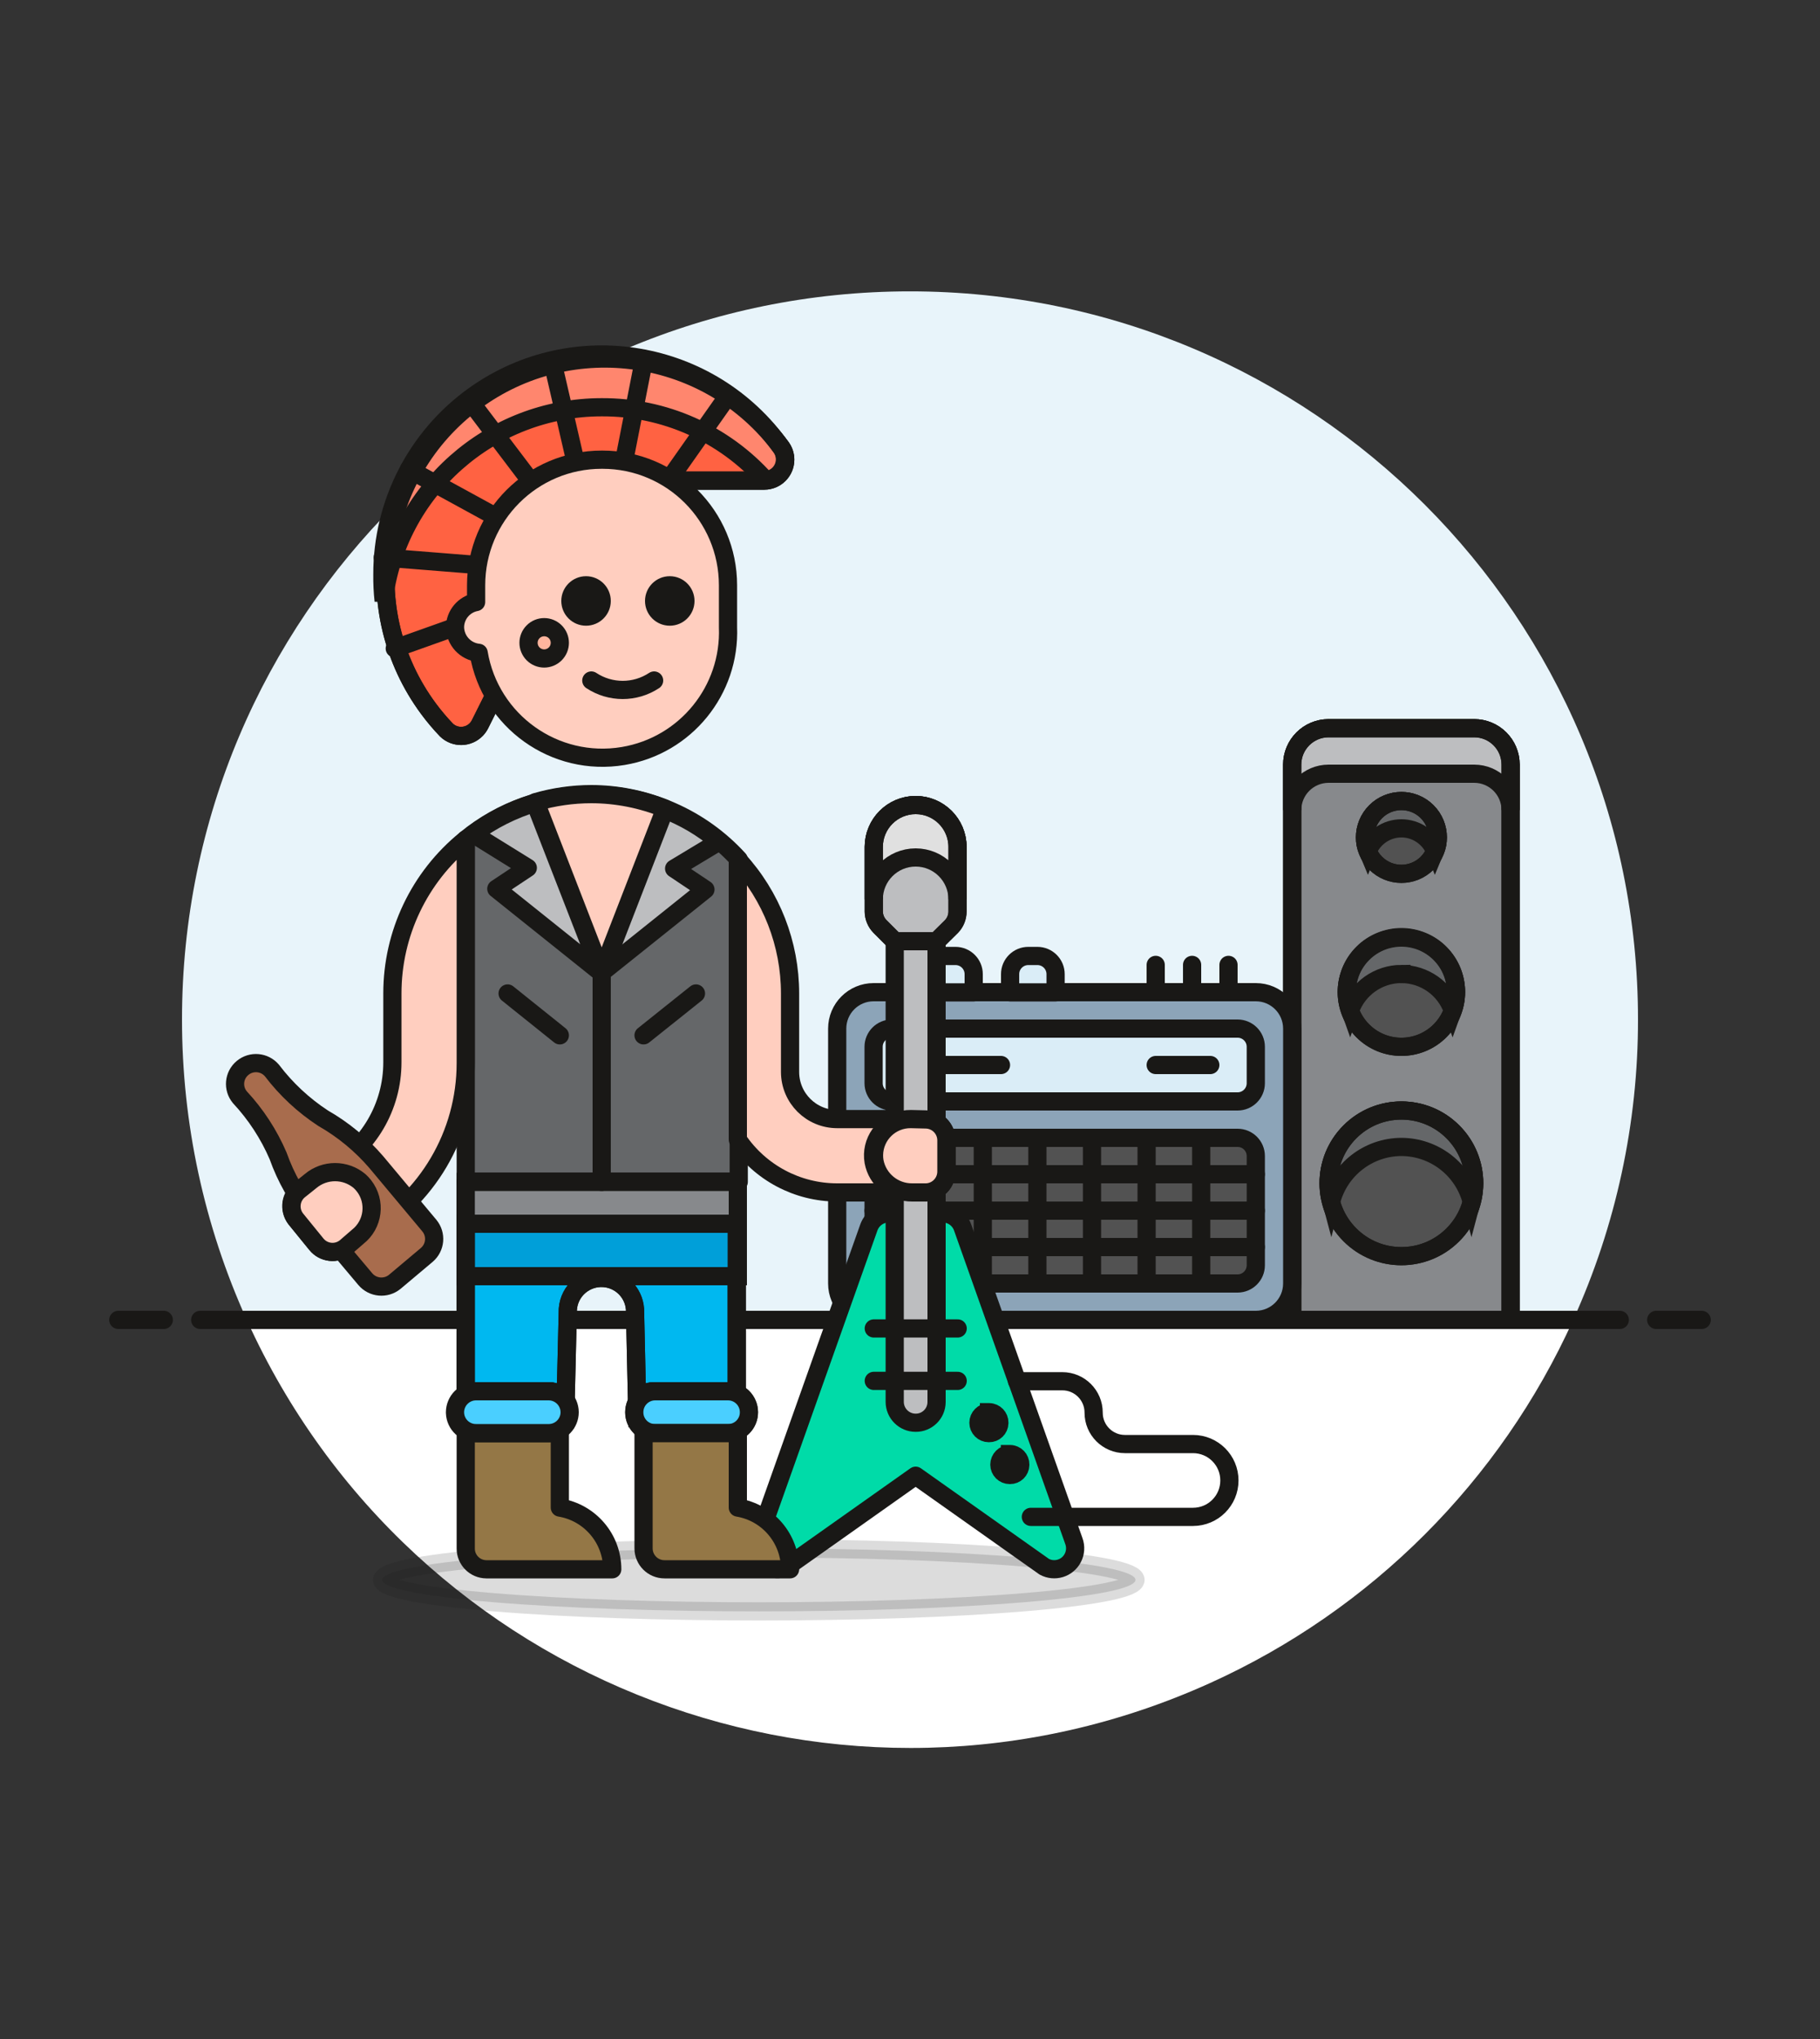<svg xmlns="http://www.w3.org/2000/svg" xmlns:xlink="http://www.w3.org/1999/xlink" version="1.1" viewBox="0 0 100 112"><rect x="0" y="0" width="100" height="112" fill="#333333" stroke="none"/><defs><path id="path-4" d="M5.414,1.172c1.172,1.172 1.172,3.071 0,4.243c-1.172,1.172 -3.071,1.172 -4.243,0c-1.172,-1.172 -1.172,-3.071 0,-4.243c1.172,-1.172 3.071,-1.172 4.243,0"/><path id="path-14" d="M0,0h4.61"/><path id="path-15" d="M0.58,2.06426e-06h-2.53526e-08c-0.32,1.40019e-08 -0.58,0.26 -0.58,0.58l-6.75077e-09,8.76401e-05c-4.75338e-08,0.315 0.255,0.57 0.57,0.57c0.003,5.07768e-10 0.007,-2.97575e-05 0.01,-8.92705e-05l2.65909e-08,4.79233e-10c0.309,0.006 0.564,-0.241 0.57,-0.55c0,-0.007 0,-0.013 -9.58465e-10,-0.02l3.62317e-09,-2.06491e-07c0.006,-0.315 -0.245,-0.574 -0.56,-0.58c-0.003,-5.89948e-05 -0.007,-8.82345e-05 -0.01,-8.77158e-05Z"/><path id="path-11" d="M9.41,11.98l5.93563e-08,-8.36692e-08c0.208,-0.293 0.541,-0.471 0.9,-0.48h4l4.0214e-08,1.16108e-09c0.206,0.006 0.407,0.068 0.58,0.18v-11.68h-14.89v11.68l-7.16295e-08,4.62721e-08c0.17,-0.11 0.367,-0.172 0.57,-0.18h4l-8.23294e-09,-8.25509e-11c0.368,0.004 0.711,0.187 0.92,0.49l0.12,-5l2.51155e-08,-3.40914e-07c0.075,-1.019 0.962,-1.784 1.981,-1.709c0.915,0.067 1.642,0.795 1.709,1.709Z"/><path id="path-1" d="M0,0h2.5"/><path id="path-9" d="M0,0v1.5"/><path id="path-6" d="M0,0v8"/><path id="path-10" d="M6.79,21.691l6.69,-13.39h8.94l1.32899e-08,-5.38414e-11c0.635,-0.003 1.148,-0.52 1.145,-1.155c-0.001,-0.239 -0.076,-0.471 -0.215,-0.665l5.04174e-07,6.81163e-07c-3.963,-5.354 -11.515,-6.481 -16.868,-2.519c-5.354,3.963 -6.481,11.515 -2.519,16.868c0.304,0.411 0.634,0.801 0.987,1.17l1.28337e-07,1.23838e-07c0.461,0.445 1.195,0.432 1.64,-0.029c0.08,-0.083 0.148,-0.178 0.2,-0.281Z"/><path id="path-12" d="M0.86,1.91622e-09h-7.58067e-09c-0.475,2.07614e-08 -0.86,0.385 -0.86,0.86c2.07614e-08,0.475 0.385,0.86 0.86,0.86h3.49171e-08c0.475,-3.58589e-08 0.86,-0.385 0.86,-0.86c-3.58589e-08,-0.475 -0.385,-0.86 -0.86,-0.86Z"/><path id="path-2" d="M2,4.82823e-08h8h-8.74228e-08c1.105,-4.82823e-08 2,0.895 2,2v30.5h-12v-30.5l2.84217e-14,3.01992e-07c-1.66785e-07,-1.105 0.895,-2 2,-2Z"/><path id="path-13" d="M2.3,0h-1.00536e-07c-1.27,5.55246e-08 -2.3,1.03 -2.3,2.3v3.55l-3.17706e-08,-2.93143e-06c0.003,0.307 0.125,0.601 0.34,0.82l0.81,0.81h2.3l0.82,-0.81l7.28588e-09,-7.56649e-09c0.212,-0.22 0.33,-0.514 0.33,-0.82v-3.55l-7.10543e-15,-9.166e-13c0,-1.27 -1.03,-2.3 -2.3,-2.3Z"/><path id="path-8" d="M1,5.92515e-08h0.5h-4.37114e-08c0.552,-2.41411e-08 1,0.448 1,1v1h-2.5v-1l1.42109e-14,-1.07284e-07c8.33927e-08,-0.552 0.448,-1 1,-1Z"/><path id="path-3" d="M7.219,1.562c1.562,1.562 1.562,4.095 0,5.657c-1.562,1.562 -4.095,1.562 -5.657,0c-1.562,-1.562 -1.562,-4.095 0,-5.657c1.562,-1.562 4.095,-1.562 5.657,0"/><path id="path-7" d="M0,0h21"/><path id="path-5" d="M3.609,0.781c0.781,0.781 0.781,2.047 0,2.828c-0.781,0.781 -2.047,0.781 -2.828,0c-0.781,-0.781 -0.781,-2.047 0,-2.828c0.781,-0.781 2.047,-0.781 2.828,0"/></defs><g fill="#E8F4FA"><path d="M80,39.996l1.75431e-07,0.004c-1.42109e-14,-22.091 -17.909,-40 -40,-40c-22.091,7.10543e-15 -40,17.909 -40,40c0,5.688 1.213,11.311 3.558,16.493h72.882l6.1272e-07,-1.35057e-06c2.351,-5.182 3.565,-10.807 3.56,-16.497Z" transform="translate(10, 16.004)"/><path fill="#FFF" d="M2.10036e-06,4.63966e-06l-2.10036e-06,-4.63966e-06c9.111,20.125 32.811,29.054 52.936,19.944c8.849,-4.006 15.938,-11.095 19.944,-19.944Z" transform="translate(13.56, 72.5)"/><path fill="none" stroke="#191816" stroke-linecap="round" stroke-linejoin="round" stroke-width="1" d="M0,0h78" transform="translate(11, 72.5)"/><use fill="none" stroke="#191816" stroke-linecap="round" stroke-linejoin="round" stroke-width="1" transform="translate(6.5, 72.5)" xlink:href="#path-1"/><use fill="none" stroke="#191816" stroke-linecap="round" stroke-linejoin="round" stroke-width="1" transform="translate(91, 72.5)" xlink:href="#path-1"/></g><g stroke="#191816" stroke-width="1"><path fill="#656769" stroke-linecap="round" stroke-linejoin="round" d="M6.9,0.012l5.27863e-07,1.16069e-09c-2.516,-0.006 -4.955,0.864 -6.9,2.46v18.81h15v-17.71l7.99429e-08,8.77667e-08c-2.075,-2.278 -5.018,-3.572 -8.1,-3.56Z" transform="translate(25.59, 43.638)"/><use fill="#87898C" transform="translate(71, 40)" xlink:href="#path-2"/><path fill="#BDBEC0" d="M10,0h-8h-8.74228e-08c-1.105,4.82823e-08 -2,0.895 -2,2c0,0 0,7.10543e-15 0,7.10543e-15v2.5l2.84217e-14,3.01992e-07c-1.66785e-07,-1.105 0.895,-2 2,-2h8h-8.74228e-08c1.105,-4.82823e-08 2,0.895 2,2v-2.5v-2.13163e-14c0,-1.105 -0.895,-2 -2,-2Z" transform="translate(71, 40)"/><use fill="none" stroke-linecap="round" stroke-linejoin="round" transform="translate(71, 40)" xlink:href="#path-2"/><use fill="#525252" transform="translate(72.609, 60.609)" xlink:href="#path-3"/><use fill="#525252" transform="translate(73.707, 51.207)" xlink:href="#path-4"/><use fill="#525252" transform="translate(74.805, 43.805)" xlink:href="#path-5"/><path fill="#8CA4B8" stroke-linecap="round" stroke-linejoin="round" d="M2,18c-1.105,0 -2,-0.895 -2,-2v-14c0,-1.105 0.895,-2 2,-2h21c1.105,0 2,0.895 2,2v14c0,1.105 -0.895,2 -2,2Z" transform="translate(46, 54.5)"/><path fill="#DAEDF7" stroke-linecap="round" stroke-linejoin="round" d="M1,4c-0.552,0 -1,-0.448 -1,-1v-2c0,-0.552 0.448,-1 1,-1h19c0.552,0 1,0.448 1,1v2c0,0.552 -0.448,1 -1,1Z" transform="translate(48, 56.5)"/><path fill="#525252" stroke-linecap="round" stroke-linejoin="round" d="M1,8c-0.552,0 -1,-0.448 -1,-1v-6c0,-0.552 0.448,-1 1,-1h19c0.552,0 1,0.448 1,1v6c0,0.552 -0.448,1 -1,1Z" transform="translate(48, 62.5)"/><use fill="none" stroke-linecap="round" stroke-linejoin="round" transform="translate(51, 62.5)" xlink:href="#path-6"/><use fill="none" stroke-linecap="round" stroke-linejoin="round" transform="translate(54, 62.5)" xlink:href="#path-6"/><use fill="none" stroke-linecap="round" stroke-linejoin="round" transform="translate(57, 62.5)" xlink:href="#path-6"/><use fill="none" stroke-linecap="round" stroke-linejoin="round" transform="translate(60, 62.5)" xlink:href="#path-6"/><use fill="none" stroke-linecap="round" stroke-linejoin="round" transform="translate(63, 62.5)" xlink:href="#path-6"/><use fill="none" stroke-linecap="round" stroke-linejoin="round" transform="translate(66, 62.5)" xlink:href="#path-6"/><use fill="none" stroke-linecap="round" stroke-linejoin="round" transform="translate(48, 64.5)" xlink:href="#path-7"/><use fill="none" stroke-linecap="round" stroke-linejoin="round" transform="translate(48, 66.5)" xlink:href="#path-7"/><use fill="none" stroke-linecap="round" stroke-linejoin="round" transform="translate(48, 68.5)" xlink:href="#path-7"/><use fill="#DAEDF7" stroke-linecap="round" stroke-linejoin="round" transform="translate(51, 52.51)" xlink:href="#path-8"/><use fill="#DAEDF7" stroke-linecap="round" stroke-linejoin="round" transform="translate(55.5, 52.51)" xlink:href="#path-8"/><path fill="none" stroke-linecap="round" stroke-linejoin="round" d="M3,0h-3" transform="translate(63.5, 58.5)"/><path fill="none" stroke-linecap="round" stroke-linejoin="round" d="M5,0h-5" transform="translate(50, 58.5)"/><use fill="none" stroke-linecap="round" stroke-linejoin="round" transform="translate(63.5, 53)" xlink:href="#path-9"/><use fill="none" stroke-linecap="round" stroke-linejoin="round" transform="translate(65.5, 53)" xlink:href="#path-9"/><use fill="none" stroke-linecap="round" stroke-linejoin="round" transform="translate(67.5, 53)" xlink:href="#path-9"/><use fill="#FF6242" transform="translate(19.58, 18.099)" xlink:href="#path-10"/><path fill="#FF866E" d="M12.059,4.528l-5.98553e-08,2.77396e-10c3.434,-0.016 6.711,1.44 9,4l4.46374e-08,-2.775e-09c0.628,-0.039 1.106,-0.58 1.067,-1.209c-0.013,-0.217 -0.089,-0.426 -0.217,-0.601l-1.19268e-07,-1.68316e-07c-3.851,-5.434 -11.378,-6.718 -16.813,-2.867c-3.199,2.267 -5.096,5.947 -5.087,9.867l7.33651e-08,-5.94135e-06c-0.006,0.481 0.017,0.962 0.07,1.44l1.87882e-07,-1.56356e-06c0.729,-6.064 5.872,-10.628 11.98,-10.63Z" transform="translate(21.001, 17.842)"/><use fill="none" stroke-linecap="round" stroke-linejoin="round" transform="translate(19.58, 18.099)" xlink:href="#path-10"/><path fill="none" stroke-linecap="round" stroke-linejoin="round" d="M0,4.69l3.3,-4.69" transform="translate(36.72, 21.71)"/><path fill="none" stroke-linecap="round" stroke-linejoin="round" d="M0,6.68l1.31,-6.68" transform="translate(34.08, 19.72)"/><path fill="none" stroke-linecap="round" stroke-linejoin="round" d="M1.9,8.23l-1.9,-8.23" transform="translate(30.34, 19.81)"/><path fill="none" stroke-linecap="round" stroke-linejoin="round" d="M5.73,7.56l-5.73,-7.56" transform="translate(25.77, 21.96)"/><path fill="none" stroke-linecap="round" stroke-linejoin="round" d="M8.56,4.68l-8.56,-4.68" transform="translate(22.47, 25.78)"/><path fill="none" stroke-linecap="round" stroke-linejoin="round" d="M9.55,0.76l-9.55,-0.76" transform="translate(21.03, 30.62)"/><path fill="none" stroke-linecap="round" stroke-linejoin="round" d="M8.23,0l-8.23,2.93" transform="translate(21.69, 32.69)"/><use fill="#00B8F0" transform="translate(25.59, 64.92)" xlink:href="#path-11"/><path fill="#009FD9" d="M0,0h14.95v2.88h-14.95Z" transform="translate(25.59, 67.22)"/><use fill="none" stroke-linecap="round" stroke-linejoin="round" transform="translate(25.59, 64.92)" xlink:href="#path-11"/><path fill="#4ACFFF" stroke-linecap="round" stroke-linejoin="round" d="M5.15,2.3h-4h-5.02681e-08c-0.635,-2.77623e-08 -1.15,-0.515 -1.15,-1.15c0,0 0,0 0,0v0l-7.30164e-09,8.5063e-07c0.005,-0.633 0.517,-1.145 1.15,-1.15h4l2.97397e-08,2.55284e-10c0.633,0.005 1.145,0.517 1.15,1.15v0v1.32265e-08c0,0.635 -0.515,1.15 -1.15,1.15Z" transform="translate(34.85, 76.42)"/><path fill="#FFCEBF" stroke-linecap="round" stroke-linejoin="round" d="M11.46,15.42v1.72l7.21938e-09,-8.41048e-07c-0.005,0.633 -0.517,1.145 -1.15,1.15h-4.85l2.0482e-07,1.12266e-12c-2.189,-1.20974e-05 -4.234,-1.087 -5.46,-2.9v-15.39l5.07572e-08,5.51773e-08c1.846,2.007 2.87,4.634 2.87,7.36v4.32l-8.94485e-09,-2.31695e-06c0.006,1.427 1.163,2.58 2.59,2.58h4.9l7.41805e-08,3.22469e-09c0.619,0.027 1.106,0.54 1.1,1.16Z" transform="translate(40.54, 47.21)"/><path fill="#FFCEBF" stroke-linecap="round" stroke-linejoin="round" d="M4.188,1.162v1.73l8.21927e-10,4.34791e-05c0,0.635 -0.515,1.15 -1.15,1.15c-0.003,0 -0.007,-1.46195e-05 -0.01,-4.3858e-05h-0.77l1.20719e-09,-1.44667e-11c-1.012,0.012 -1.885,-0.705 -2.07,-1.7l8.16275e-08,4.72868e-07c-0.188,-1.088 0.542,-2.123 1.631,-2.311c0.122,-0.021 0.246,-0.031 0.369,-0.029h0.87l2.67658e-08,4.64503e-10c0.631,0.011 1.136,0.529 1.13,1.16Z" transform="translate(47.812, 61.468)"/><path fill="#87898C" stroke-linecap="round" stroke-linejoin="round" d="M0,0h14.95v2.3h-14.95Z" transform="translate(25.59, 64.92)"/><path fill="#FFCEBF" stroke-linecap="round" stroke-linejoin="round" d="M8.06,0l-3.01609e-07,7.10543e-15c-3.811,1.66574e-07 -6.9,3.089 -6.9,6.9v0.92l-4.74381e-08,8.83204e-09c-0.667,0.124 -1.152,0.702 -1.16,1.38l1.06869e-08,6.6333e-07c0.012,0.732 0.571,1.339 1.3,1.41l-3.20259e-07,-1.91325e-06c0.629,3.758 4.186,6.295 7.944,5.666c3.426,-0.574 5.892,-3.605 5.756,-7.076v-2.3l9.52546e-10,-0c0,-3.811 -3.089,-6.9 -6.9,-6.9c-0.013,0 -0.027,3.88696e-05 -0.04,0Z" transform="translate(25, 25.25)"/><use fill="#191816" transform="translate(31.34, 32.15)" xlink:href="#path-12"/><use fill="#191816" transform="translate(35.94, 32.15)" xlink:href="#path-12"/><path fill="#FFB59E" d="M1.552,0.336c0.336,0.336 0.336,0.88 0,1.216c-0.336,0.336 -0.88,0.336 -1.216,0c-0.336,-0.336 -0.336,-0.88 0,-1.216c0.336,-0.336 0.88,-0.336 1.216,0" transform="translate(28.956, 34.366)"/><path fill="none" stroke-linecap="round" stroke-linejoin="round" d="M0,1.01617e-07l1.53855e-07,1.01617e-07c1.046,0.691 2.404,0.691 3.45,-2.03235e-07" transform="translate(32.49, 37.38)"/><path fill="#191816" d="M37.358,0.676c8.084,0.676 8.084,1.771 0,2.447c-8.084,0.676 -21.19,0.676 -29.274,0c-8.084,-0.676 -8.084,-1.771 -3.55271e-15,-2.447c8.084,-0.676 21.19,-0.676 29.274,0" opacity=".15" transform="translate(18.969, 84.881)"/><path fill="#947746" stroke-linecap="round" stroke-linejoin="round" d="M5.176,4.09v-4.09h-5.17v6.33l-1.38612e-08,1.57327e-06c-0.006,0.63 0.5,1.144 1.13,1.15c0.007,5.89901e-05 0.013,5.89809e-05 0.02,-2.77245e-08h6.9l-1.37288e-09,-1.14801e-06c-0.002,-1.682 -1.22,-3.116 -2.88,-3.39Z" transform="translate(25.584, 78.72)"/><path fill="#BDBEC0" stroke-linecap="round" stroke-linejoin="round" d="M6.49,1.77l-3.8601e-08,-3.23664e-08c-0.896,-0.751 -1.909,-1.349 -3,-1.77l-3.49,9l5.75,-4.6l-1.72,-1.15Z" transform="translate(33.01, 44.46)"/><path fill="#BDBEC0" stroke-linecap="round" stroke-linejoin="round" d="M3.43,1.91358e-07l6.42419e-07,-1.91358e-07c-1.235,0.368 -2.396,0.95 -3.43,1.72l3,1.86l-1.73,1.15l5.75,4.6l-3.63,-9.33Z" transform="translate(26, 44.09)"/><path fill="#FFCEBF" stroke-linecap="round" stroke-linejoin="round" d="M3.63,9.8l3.49,-9v0l-2.26282e-07,-9.21162e-08c-1.289,-0.525 -2.668,-0.797 -4.06,-0.8l6.46838e-07,-1.17974e-09c-1.036,0.002 -2.066,0.15 -3.06,0.44Z" transform="translate(29.43, 43.62)"/><path fill="none" stroke-linecap="round" stroke-linejoin="round" d="M0,0v11.5" transform="translate(33.06, 53.42)"/><path fill="none" stroke-linecap="round" stroke-linejoin="round" d="M0,2.3l2.88,-2.3" transform="translate(35.36, 54.57)"/><path fill="none" stroke-linecap="round" stroke-linejoin="round" d="M2.87,2.3l-2.87,-2.3" transform="translate(27.89, 54.57)"/><path fill="#00DBA8" stroke-linecap="round" stroke-linejoin="round" d="M7.421,5.65166e-11l2.64808e-08,-5.65166e-11c-0.489,0.001 -0.925,0.309 -1.09,0.77l-6.11,17.22l-9.29525e-08,2.50241e-07c-0.221,0.595 0.082,1.257 0.678,1.478c0.305,0.113 0.644,0.092 0.932,-0.058l7.07,-5l7.07,5l-1.16737e-07,-6.27443e-08c0.559,0.301 1.257,0.091 1.557,-0.469c0.158,-0.293 0.18,-0.64 0.063,-0.951l-6.11,-17.22l4.22077e-09,1.18233e-08c-0.165,-0.461 -0.601,-0.769 -1.09,-0.77Z" transform="translate(41.409, 66.65)"/><path fill="#BDBEC0" stroke-linecap="round" stroke-linejoin="round" d="M2.3,0h-2.3v25.3l1.42109e-14,-1.73645e-07c-9.59016e-08,0.635 0.515,1.15 1.15,1.15c0,0 7.10543e-15,0 7.10543e-15,0v0l-3.32754e-08,-2.93213e-10c0.63,0.006 1.144,-0.5 1.15,-1.13c5.90011e-05,-0.007 5.90018e-05,-0.013 2.10304e-09,-0.02Z" transform="translate(49.16, 51.7)"/><use fill="#BDBEC0" transform="translate(48.01, 44.22)" xlink:href="#path-13"/><path fill="#E0E0E0" d="M2.3,0h-1.00536e-07c-1.27,5.55246e-08 -2.3,1.03 -2.3,2.3v2.88l2.13163e-14,3.4729e-07c-1.91803e-07,-1.27 1.03,-2.3 2.3,-2.3c1.27,-1.91803e-07 2.3,1.03 2.3,2.3c0,0 0,0 0,0v-2.88v0c0,-1.27 -1.03,-2.3 -2.3,-2.3Z" transform="translate(48.01, 44.22)"/><use fill="none" transform="translate(48.01, 44.22)" xlink:href="#path-13"/><use fill="none" stroke-linecap="round" stroke-linejoin="round" transform="translate(48.01, 75.85)" xlink:href="#path-14"/><use fill="none" stroke-linecap="round" stroke-linejoin="round" transform="translate(48.01, 72.97)" xlink:href="#path-14"/><use fill="#191816" transform="translate(54.91, 79.87)" xlink:href="#path-15"/><use fill="#191816" transform="translate(53.76, 77.57)" xlink:href="#path-15"/><path fill="#FFCEBF" stroke-linecap="round" stroke-linejoin="round" d="M2.029,0.015l-1.05162e-08,-1.44318e-10c-1.104,-0.015 -2.012,0.868 -2.027,1.972c-0.002,0.12 0.007,0.239 0.027,0.358l-1.06166e-07,-5.5905e-07c0.188,0.992 1.06,1.708 2.07,1.7h0.77l2.35059e-08,-8.17295e-10c0.616,-0.021 1.105,-0.524 1.11,-1.14v-1.73l-9.97015e-09,-1.15142e-06c-0.005,-0.627 -0.513,-1.135 -1.14,-1.14Z" transform="translate(48.021, 61.455)"/><path fill="#656769" d="M4,2l5.53069e-08,1.79597e-10c1.819,0.006 3.405,1.239 3.86,3l-3.80218e-08,1.41304e-07c0.088,-0.326 0.135,-0.662 0.14,-1v0c0,-2.209 -1.791,-4 -4,-4c-2.209,0 -4,1.791 -4,4l-1.39865e-07,-9.11843e-06c0.005,0.338 0.052,0.674 0.14,1l7.31748e-08,-2.83408e-07c0.455,-1.761 2.041,-2.994 3.86,-3Z" transform="translate(73, 61)"/><use fill="none" stroke-linecap="round" stroke-linejoin="round" transform="translate(72.609, 60.609)" xlink:href="#path-3"/><path fill="#656769" d="M3.06,2.409l-2.1173e-08,-5.9508e-11c1.268,0.004 2.397,0.804 2.82,2l2.60846e-09,-7.18683e-09c0.565,-1.557 -0.239,-3.278 -1.796,-3.844c-1.557,-0.565 -3.278,0.239 -3.844,1.796c-0.24,0.661 -0.24,1.386 5.21693e-09,2.047l-5.1111e-08,1.44566e-07c0.423,-1.196 1.552,-1.996 2.82,-2Z" transform="translate(73.94, 51.091)"/><use fill="none" stroke-linecap="round" stroke-linejoin="round" transform="translate(73.707, 51.207)" xlink:href="#path-4"/><path fill="#656769" d="M2.002,1.5l7.51163e-08,1.52163e-10c0.813,0.002 1.545,0.496 1.85,1.25l3.48863e-08,-8.14945e-08c0.101,-0.237 0.152,-0.492 0.15,-0.75v0c0,-1.105 -0.895,-2 -2,-2c-1.105,0 -2,0.895 -2,2l-1.88942e-08,1.95052e-06c-0.002,0.258 0.049,0.513 0.15,0.75l-2.68642e-08,6.64107e-08c0.305,-0.754 1.036,-1.248 1.85,-1.25Z" transform="translate(74.998, 44)"/><use fill="none" stroke-linecap="round" stroke-linejoin="round" transform="translate(74.805, 43.805)" xlink:href="#path-5"/><path fill="none" stroke-linecap="round" stroke-linejoin="round" d="M0.76,7.45h8.91h-8.74228e-08c1.105,4.82823e-08 2,-0.895 2,-2c4.82823e-08,-1.105 -0.895,-2 -2,-2h-3.74l-2.95212e-08,4.83169e-13c-0.95,1.60386e-05 -1.72,-0.77 -1.72,-1.72c-5.6444e-08,-0.003 9.63358e-06,-0.007 2.90699e-05,-0.01l2.45656e-10,-2.907e-05c0,-0.95 -0.77,-1.72 -1.72,-1.72c-0.003,0 -0.007,9.74647e-06 -0.01,2.92393e-05h-2.48" transform="translate(55.88, 75.87)"/><path fill="#4ACFFF" stroke-linecap="round" stroke-linejoin="round" d="M5.19,2.3h-4l-6.00824e-08,2.0911e-09c-0.635,0.022 -1.167,-0.475 -1.189,-1.109c-0,-0.014 -0.001,-0.027 -0.001,-0.041v0l-7.30163e-09,8.5063e-07c0.005,-0.633 0.517,-1.145 1.15,-1.15h4l2.97396e-08,2.55284e-10c0.633,0.005 1.145,0.517 1.15,1.15v0l4.92399e-09,8.18512e-06c0,0.62 -0.491,1.128 -1.11,1.15Z" transform="translate(25, 76.42)"/><path fill="#4ACFFF" stroke-linecap="round" stroke-linejoin="round" d="M5.15,2.3h-4l-2.86174e-08,2.52143e-10c-0.63,0.006 -1.144,-0.5 -1.15,-1.13c-5.89992e-05,-0.007 -5.8999e-05,-0.013 5.04301e-10,-0.02v0l1.42109e-14,1.73645e-07c-9.59016e-08,-0.635 0.515,-1.15 1.15,-1.15c0,0 7.10543e-15,0 7.10543e-15,0h4h-5.02681e-08c0.635,-2.77623e-08 1.15,0.515 1.15,1.15c0,0 0,0 0,0v0l1.52081e-08,1.72615e-06c0.006,0.63 -0.5,1.144 -1.13,1.15c-0.007,5.89894e-05 -0.013,5.898e-05 -0.02,-2.8215e-08Z" transform="translate(34.85, 76.42)"/><path fill="#947746" stroke-linecap="round" stroke-linejoin="round" d="M5.18,4.09v-4.09h-5.18v6.33l2.13163e-14,-1.73645e-07c-9.59016e-08,0.635 0.515,1.15 1.15,1.15c0,0 7.10543e-15,0 7.10543e-15,0h6.9l-2.88127e-08,1.63882e-05c0.003,-1.68 -1.212,-3.116 -2.87,-3.39Z" transform="translate(35.36, 78.72)"/><path fill="#FFCEBF" stroke-linecap="round" stroke-linejoin="round" d="M5.705,8.46v3.78l-2.64911e-08,-3.44275e-05c0.002,2.438 -1.319,4.685 -3.45,5.87l1.34831e-07,-6.56434e-08c-0.597,0.29 -1.149,0.664 -1.64,1.11l-5.94089e-09,4.37927e-09c-0.507,0.374 -0.615,1.087 -0.241,1.594c0.019,0.026 0.04,0.052 0.061,0.076l1.09,1.34l-9.04794e-09,-1.13114e-08c0.393,0.491 1.108,0.571 1.6,0.18l0.54,-0.43l0.54,-0.3l1.63539e-07,-9.0723e-08c3.412,-1.893 5.529,-5.488 5.53,-9.39v-12.29l-3.67226e-07,2.97589e-07c-2.551,2.067 -4.032,5.176 -4.03,8.46Z" transform="translate(15.855, 46.11)"/><path fill="#A86C4D" stroke-linecap="round" stroke-linejoin="round" d="M10.673,10.672l-1.76,1.48l2.28738e-08,-1.86809e-08c-0.49,0.401 -1.211,0.334 -1.62,-0.15l-2.92,-3.47l-3.702e-07,-4.483e-07c-0.811,-0.982 -1.444,-2.099 -1.87,-3.3l-1.18554e-07,-2.75862e-07c-0.51,-1.186 -1.22,-2.275 -2.1,-3.22l-1.15592e-07,-1.38507e-07c-0.403,-0.483 -0.339,-1.202 0.145,-1.606c0.002,-0.001 0.003,-0.003 0.005,-0.004v0l1.28527e-07,-1.0659e-07c0.485,-0.402 1.202,-0.339 1.61,0.14l-1.81929e-07,-2.39617e-07c0.78,1.027 1.731,1.914 2.81,2.62l3.19384e-07,1.82424e-07c1.108,0.633 2.099,1.451 2.93,2.42l2.91,3.48l-1.95606e-08,-2.35862e-08c0.402,0.485 0.339,1.202 -0.14,1.61Z" transform="translate(12.777, 58.258)"/><path fill="#FFCEBF" stroke-linecap="round" stroke-linejoin="round" d="M3.782,3.718l7.31565e-08,-5.70904e-08c0.871,-0.68 1.026,-1.936 0.346,-2.807c-0.074,-0.095 -0.156,-0.183 -0.246,-0.263l8.67852e-08,7.25058e-08c-0.776,-0.648 -1.904,-0.648 -2.68,-1.73883e-07l-0.6,0.48l4.95994e-08,-3.74533e-08c-0.502,0.379 -0.602,1.094 -0.223,1.597c0.014,0.018 0.028,0.036 0.043,0.053l1.09,1.34l-9.04794e-09,-1.13114e-08c0.393,0.491 1.108,0.571 1.6,0.18Z" transform="translate(15.868, 64.222)"/></g></svg>